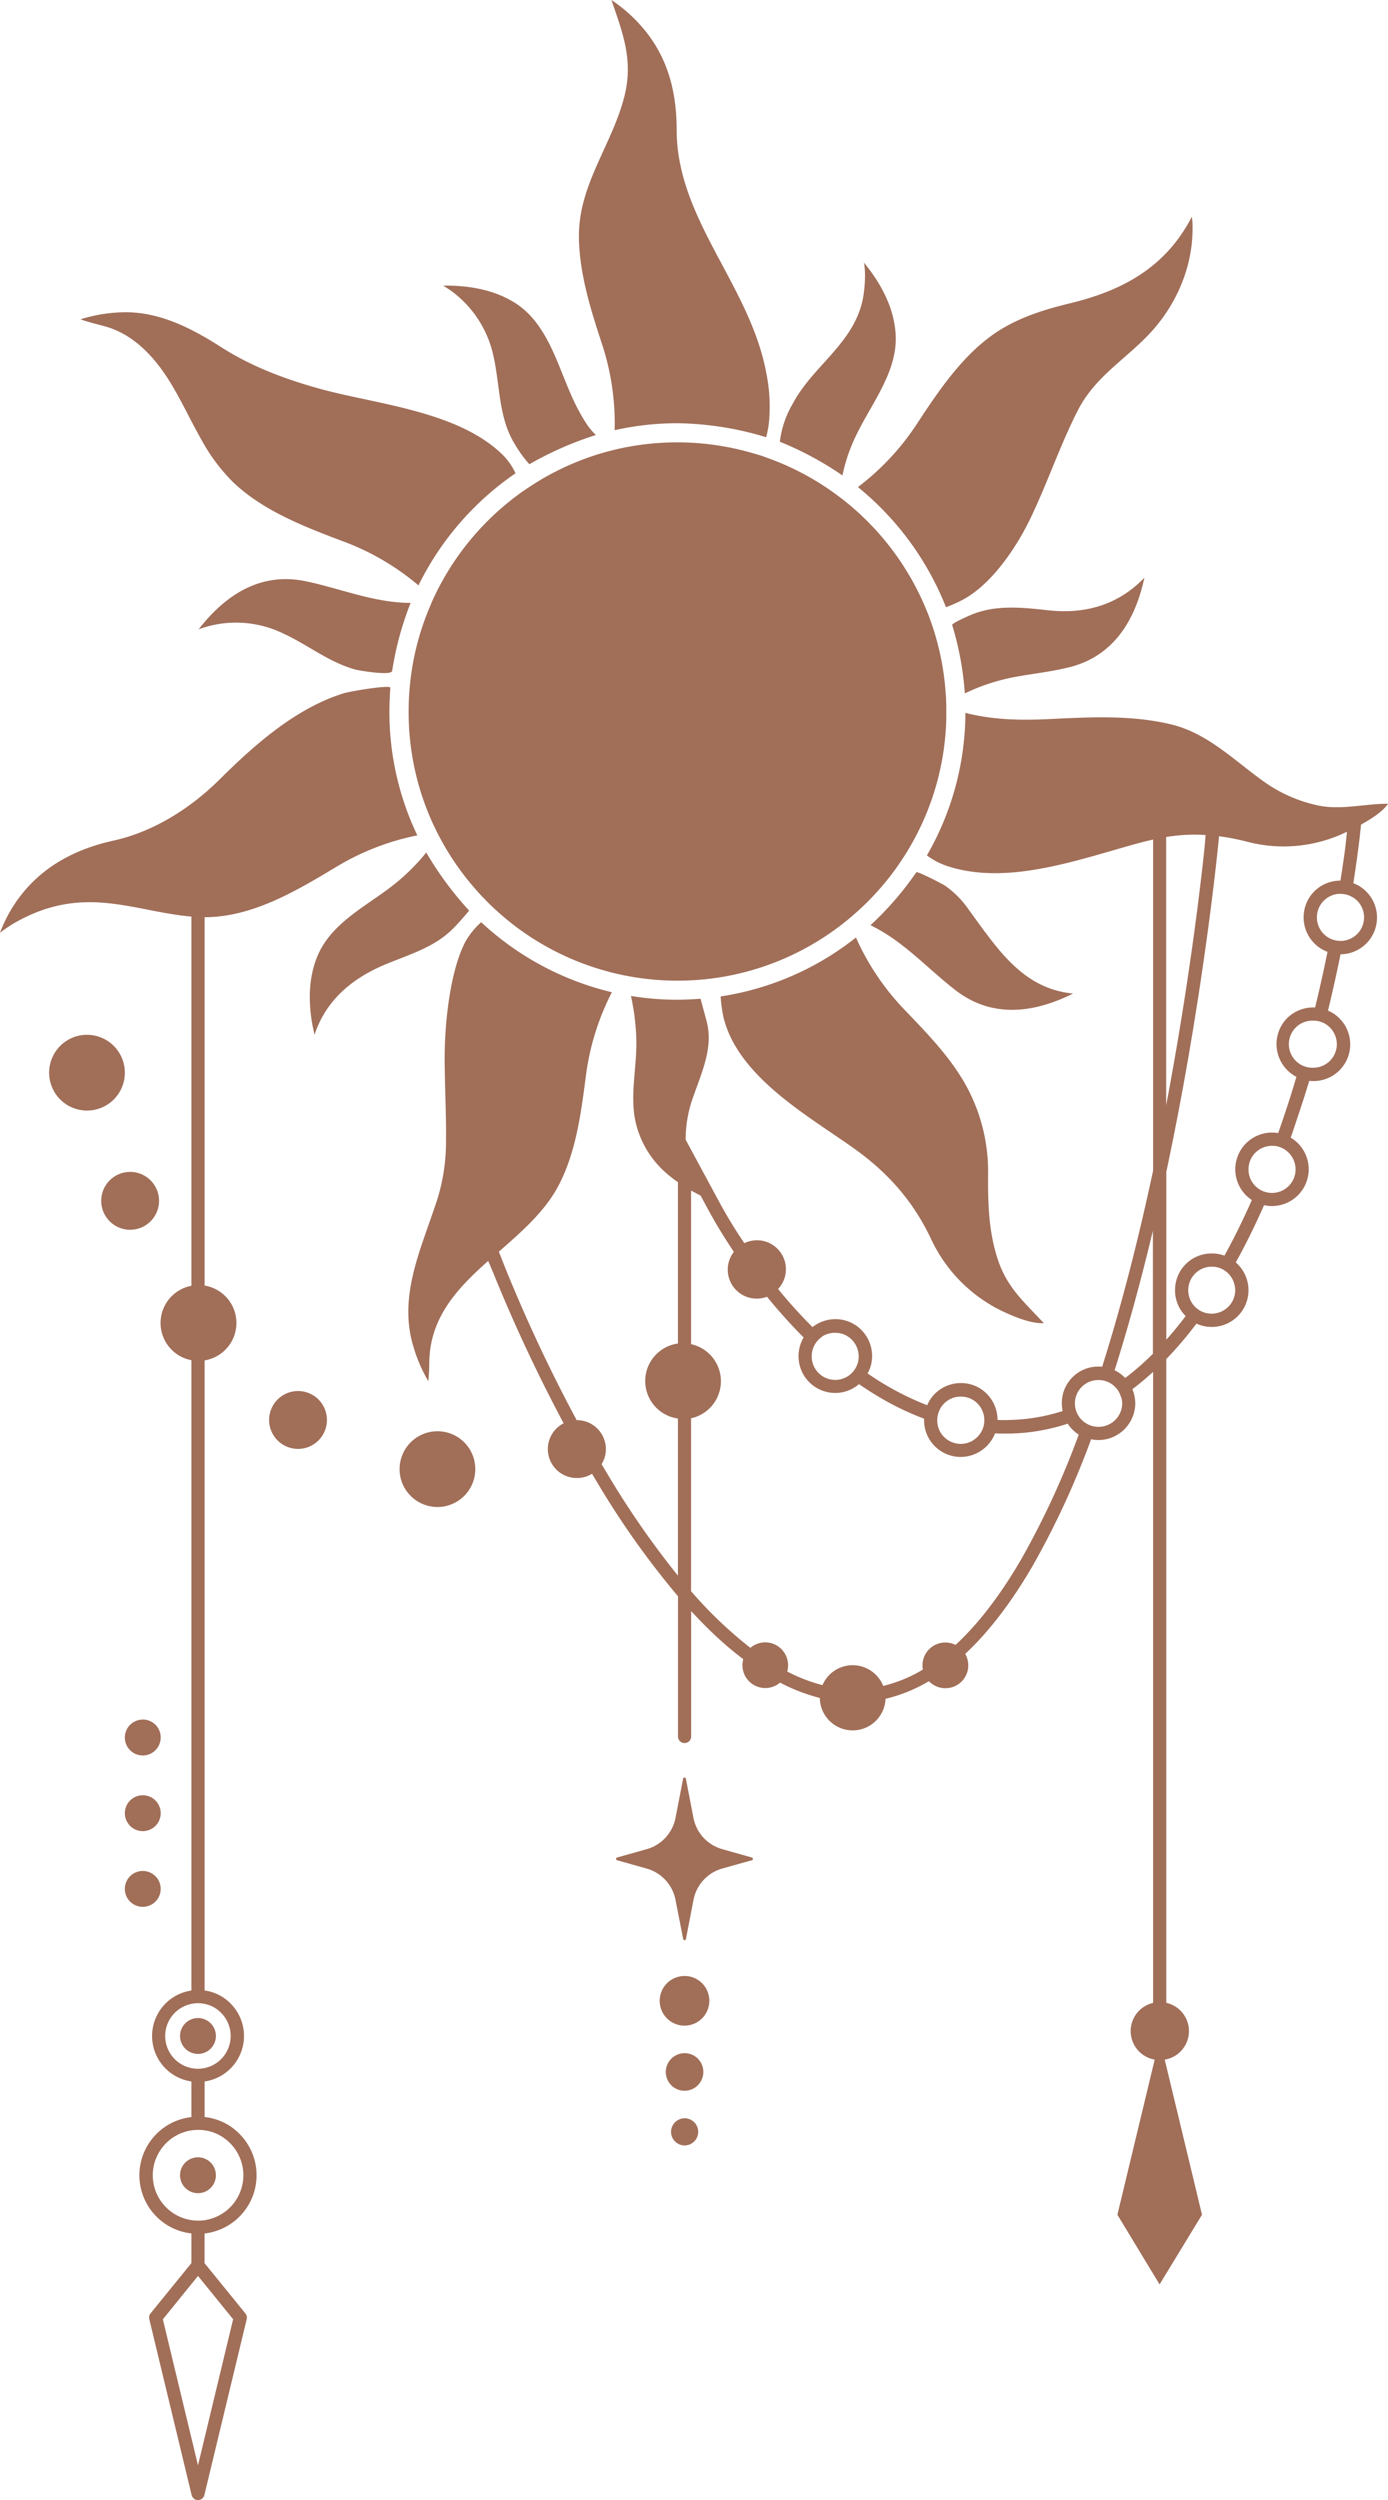 <svg id="Layer_1" data-name="Layer 1" xmlns="http://www.w3.org/2000/svg" viewBox="0 0 479.99 864"><defs><style>.cls-1{fill:#a16e58;}</style></defs><title>Untitled-31</title><path class="cls-1" d="M395.75,199.65c-3.72,17.24-12.53,27.69-26.2,31-6.14,1.51-12.45,2.17-18.66,3.32a69.22,69.22,0,0,0-17.23,5.66A106.91,106.91,0,0,0,329.28,216c-.18-.61,6-3.29,6.64-3.56a32.27,32.27,0,0,1,9-2.21c5.88-.62,11.89.06,17.84.71C376.12,212.34,387.2,208.56,395.75,199.65Zm-99.07-31.32a101.64,101.64,0,0,1,30.45,41.51,43,43,0,0,0,6.71-3.07c9.6-5.62,17.76-17.7,22.68-28,5.82-12.17,10.21-25.29,16.32-37.14,6.39-12.38,18-18.29,26.65-28.51,8-9.46,12.94-21.64,12.91-34.1a27.08,27.08,0,0,0-.23-4.14c-9,17.41-23.73,25.52-42.38,30-8.69,2.11-16.55,4.62-23.74,9-12.43,7.65-21.25,20.85-29.1,32.81A87.41,87.41,0,0,1,296.68,168.33Zm-.47-18.17c5.13-10.61,13.9-21.41,13.55-33.74-.26-9.57-5-18.39-11-25.66.81,4,.13,10.18-.41,12.74-3.22,15.34-17.23,22.9-24.2,36a34.06,34.06,0,0,0-4.47,13.16,112.43,112.43,0,0,1,21.65,11.65A59.14,59.14,0,0,1,296.21,150.16Zm-83.66-1.49a99,99,0,0,1,21.5-2.4,109.2,109.2,0,0,1,30.89,4.83,32.08,32.08,0,0,0,1.13-7.29,56.88,56.88,0,0,0-1-14.49c-5.5-30.61-31-53.25-31.07-84.36,0-12.62-2.75-24.23-10.86-34.3A52.61,52.61,0,0,0,211.44,0c4,11.61,7.67,21,4.42,33.55C212,48.48,202.45,60.89,200.53,76.18a45.25,45.25,0,0,0-.33,6.11c.23,12.75,4.21,25.12,8.15,37.14A87.44,87.44,0,0,1,212.55,148.67Zm-41.83-25.28c2.29,10.41,1.62,21.17,7.58,30.56a41,41,0,0,0,4.77,6.49,116.43,116.43,0,0,1,23-10.1,22.69,22.69,0,0,1-3.19-3.8c-4-6.09-6.21-11.94-8.94-18.69-3.4-8.44-7.36-17.45-15.17-22.73-7.46-5-16.69-6.53-25.52-6.42.82.5,2.26,1.46,2.85,1.88A37.68,37.68,0,0,1,170.72,123.39Zm-132-9.82a30.41,30.41,0,0,1,7.51,4.13c6,4.41,10.51,10.61,14.24,17.15,3.12,5.45,5.82,11.15,8.91,16.62a64,64,0,0,0,11.1,15.05c10,9.59,23.47,15.09,38.75,20.78a87.38,87.38,0,0,1,25.48,15,101.07,101.07,0,0,1,33.57-38.74,22.48,22.48,0,0,0-4.2-6.13c-15.11-15.08-42.74-17.57-62.26-22.74C99,131.24,87,126.72,76.38,119.91c-10.38-6.65-21.15-12-32.89-12a52.81,52.81,0,0,0-15.66,2.45c.77.28,1.56.52,2.35.75C33,112,35.87,112.52,38.74,113.57Zm67,87.31C92,198,79.53,203.54,68.7,217.48a37.43,37.43,0,0,1,29,1.33c2.68,1.22,5.25,2.66,7.8,4.14,5.61,3.27,11.11,6.73,17.47,8.47,1,.26,12.2,2.24,12.64.47A108.41,108.41,0,0,1,142,208.36C129.32,208.32,118,203.44,105.76,200.88ZM156.4,321.19c2-2,3.76-4,5.84-6.49a116.44,116.44,0,0,1-14.84-20.08,71,71,0,0,1-13.35,12.75c-8.59,6.35-19.06,11.93-23.78,21.95C106.66,337,106.56,345.9,108,354c.15.82.59,2.8.77,3.64,3.91-11.95,13-19.53,24.33-24.27C138.73,331,144.72,329.1,150,326A32.18,32.18,0,0,0,156.4,321.19ZM261.61,157A93.36,93.36,0,0,0,216,154.66c-1.12.23-2.25.47-3.36.74-.81.2-1.63.4-2.44.62s-1.85.52-2.78.79a92.62,92.62,0,0,0-17.86,7.53c-1.15.63-2.3,1.29-3.42,2-.4.23-.78.46-1.17.72-1,.65-2.08,1.33-3.1,2a93.38,93.38,0,0,0-30.25,34.22c-.54,1-1,2.07-1.54,3.11-.35.76-.71,1.52-1,2.29s-.78,1.78-1.12,2.68a91.58,91.58,0,0,0-5.3,18.66c-.22,1.3-.43,2.6-.58,3.92-.06.46-.13.9-.16,1.36-.15,1.22-.26,2.45-.35,3.67-.18,2.34-.27,4.71-.26,7.09A92.43,92.43,0,0,0,149.41,284c.47,1.06,1,2.09,1.48,3.12q.54,1.13,1.14,2.22c.45.86.93,1.72,1.4,2.56a94,94,0,0,0,11.3,15.73c.87,1,1.78,2,2.7,2.9l.95,1c.88.89,1.78,1.75,2.69,2.59A92.8,92.8,0,0,0,211.17,336c1.1.29,2.21.56,3.34.79.82.19,1.64.35,2.47.5s1.9.36,2.86.5a92.53,92.53,0,0,0,14.61,1.12c1.59,0,3.18-.05,4.75-.13,1.32-.06,2.64-.17,4-.29.46,0,.9-.09,1.36-.15,1.23-.12,2.45-.28,3.67-.47a92.6,92.6,0,0,0,42.08-17.76c.93-.7,1.84-1.42,2.74-2.16.64-.52,1.28-1.05,1.89-1.59s1.48-1.29,2.21-1.95A94.1,94.1,0,0,0,309.93,300c.76-1.08,1.51-2.17,2.23-3.28.25-.37.51-.76.74-1.15.67-1,1.31-2.1,1.93-3.18a92.18,92.18,0,0,0,12.41-44c0-.88,0-1.78,0-2.67,0-.27,0-.53,0-.79,0-.84,0-1.68-.06-2.51,0-1-.08-1.94-.16-2.91a91.74,91.74,0,0,0-3.33-19.1c-.35-1.28-.74-2.53-1.16-3.78-.14-.43-.29-.86-.45-1.3-.4-1.17-.82-2.32-1.28-3.46a93.49,93.49,0,0,0-26.68-37.09c-.88-.75-1.78-1.49-2.7-2.2-.66-.51-1.32-1-2-1.5s-1.59-1.15-2.39-1.72a93.41,93.41,0,0,0-17-9.31c-1.22-.5-2.43-1-3.68-1.44l-1.29-.47C264,157.71,262.8,157.32,261.61,157ZM335,376.9c-5.46-10.74-14.3-19.7-22.56-28.31A87.12,87.12,0,0,1,296,324a99.12,99.12,0,0,1-46.79,20.36,49.15,49.15,0,0,0,1,7.3c5.06,20.44,29,33.8,44.79,45,11.8,8.35,20.58,18.15,26.83,31.21A52.08,52.08,0,0,0,346.35,453c4.25,2,9.89,4.44,14.62,4.29-6.51-7.09-12.51-12-15.78-21.64-3.36-9.86-3.59-20.09-3.49-30.36A61.58,61.58,0,0,0,335,376.9Zm5.68-54.75c-2-2.7-4-5.46-5.95-8.16a32.16,32.16,0,0,0-8.06-8c-.9-.58-9.48-5-9.79-4.54a109.76,109.76,0,0,1-15.85,18.3c11.52,5.58,19.48,14.81,29.44,22.49,11.15,8.6,24.8,9,40.61,1.13C356.85,342,348.43,332.55,340.7,322.15ZM43.17,371a13.09,13.09,0,1,0-13.09,12.8A13.07,13.07,0,0,0,43.17,371ZM55,415.2A10,10,0,1,0,45,425,10,10,0,0,0,55,415.2Zm48.12,65.53A10,10,0,1,0,113.06,491,10,10,0,0,0,103.14,480.73Zm48.24,13.9a13.09,13.09,0,1,0,13,13.38A13.07,13.07,0,0,0,151.38,494.63ZM470,291c-.23,1.93-.87,7-2,14.22a12.45,12.45,0,0,1,4.51,2.94,12.7,12.7,0,0,1-8.93,21.64h0c-1.24,6.07-2.68,12.6-4.34,19.46a12.51,12.51,0,0,1,4,2.72,12.69,12.69,0,0,1-8.93,21.63h-.12a13.55,13.55,0,0,1-1.43-.08C451,379.37,449,385.33,447,391.3l-.66,1.86a12.71,12.71,0,0,1-6.37,23.64h-.12a12.41,12.41,0,0,1-2.73-.3q-4.66,10.58-9.77,19.79a8.68,8.68,0,0,1,.71.66,12.69,12.69,0,0,1-8.92,21.63H419a12.69,12.69,0,0,1-5.26-1.14c-1.11,1.48-2.24,2.91-3.37,4.3q-3.45,4.23-7.05,7.93v222.5a10,10,0,0,1-.54,19.63l12.89,53.6L401,789.48,386.41,765.4l12.9-53.61a10,10,0,0,1-.55-19.6V474.1h0a92.9,92.9,0,0,1-7.17,6,13,13,0,0,1,1,5.16A12.78,12.78,0,0,1,380,497.67h-.11a13,13,0,0,1-2.57-.27,291.32,291.32,0,0,1-20.22,43.76q-11.06,19-23.32,30.41a8,8,0,0,1,1.07,4.11A7.91,7.91,0,0,1,321.23,581a52.87,52.87,0,0,1-15,6.09v0a11.37,11.37,0,0,1-22.73-.29v0a63.28,63.28,0,0,1-13.75-5.3,7.89,7.89,0,0,1-13-6,8,8,0,0,1,.29-2.09,125,125,0,0,1-10.48-8.93q-3.76-3.59-7.55-7.69h0v43.17a2.28,2.28,0,1,1-4.55,0V551.66a293.21,293.21,0,0,1-27.62-38.81l-2.11-3.53a9.76,9.76,0,0,1-5.22,1.47,10,10,0,0,1-4.6-18.91,547.79,547.79,0,0,1-24.09-51.37c-.41-1-1.35-3.27-2-4.74-10.52,9.37-20,19.29-20.36,34.64,0,1.61-.09,4.72-.34,6.92a52.68,52.68,0,0,1-5.88-14.66c-3.64-15.74,3.09-30.63,8-45.26a66.83,66.83,0,0,0,4-23.12c.1-9.36-.43-18.63-.47-28-.05-13.33,2-31,7.18-40.86a26.38,26.38,0,0,1,5.45-6.72,100.36,100.36,0,0,0,45.2,24.2,87.46,87.46,0,0,0-8.89,28.15C201,384.12,199.32,398.18,193,410c-4.74,8.84-12.65,15.71-20.49,22.57.3.76,1.71,4.35,1.92,4.87a535.21,535.21,0,0,0,25,53.36h.14A10,10,0,0,1,209.52,501a9.76,9.76,0,0,1-1.48,5c.88,1.51,1.79,3,2.7,4.53a301.83,301.83,0,0,0,23.7,34v-54.3a13.08,13.08,0,0,1,0-25.92V408.55a43.14,43.14,0,0,1-3.8-2.93A33.1,33.1,0,0,1,219.45,386c-1.44-9.22,1-18.56.57-27.81a82.2,82.2,0,0,0-1.82-14,98.06,98.06,0,0,0,16.27,1.31c2.28,0,5.55-.18,7.79-.34.81,3,1.44,5.29,2.16,8a22.82,22.82,0,0,1,.47,8.61c-.72,5.9-3.22,11.68-5.13,17.2a43,43,0,0,0-2.65,14.9c3.42,6.34,11.78,21.83,12.29,22.75,1.35,2.44,4,7.13,8,13h0a10.27,10.27,0,0,1,4.45-1,10,10,0,0,1,9.92,10.24,9.83,9.83,0,0,1-2.7,6.6h0c2.17,2.67,4.49,5.37,7,8.07,1.55,1.68,3.18,3.39,4.9,5.11a12.87,12.87,0,0,1,8-2.75H289a12.5,12.5,0,0,1,8.89,3.75,12.78,12.78,0,0,1,3.69,9.2,12.25,12.25,0,0,1-1.55,5.8,98.82,98.82,0,0,0,20.61,11,12.45,12.45,0,0,1,2.69-4,12.73,12.73,0,0,1,9-3.66h.05a12.45,12.45,0,0,1,8.9,3.75,12.74,12.74,0,0,1,3.68,9c1.42.06,2.85.06,4.29,0a64.57,64.57,0,0,0,18.23-3.09,12.29,12.29,0,0,1-.29-2.79A12.59,12.59,0,0,1,380,472.28H380a10.88,10.88,0,0,1,1.14.06q5.07-16,9.74-34.17c2.9-11.28,5.52-22.57,7.88-33.61h0V290.14c-2.05.46-4.15,1-6.34,1.6-20.65,5.73-44.79,14.47-65.42,7.37a25.53,25.53,0,0,1-6.47-3.48,99,99,0,0,0,13.32-49.26c10,2.53,19.57,2.59,29.42,2.12,13.9-.67,28-1.42,41.65,1.84,12.57,3,21.68,12.29,31.87,19.59A50.12,50.12,0,0,0,456,278.4c7.73,1.61,16.42-.68,24-.63-1.71,2.61-5.68,5.19-9.32,7.19C470.46,286.88,470.08,290.55,470,291Zm-66.72-1.69v92.67c8.22-43.3,12.23-79.11,13.2-88.4.1-1,.31-3.39.44-5A59.83,59.83,0,0,0,403.31,289.26Zm-78.37,198a8.2,8.2,0,0,0-.8,3.52,9.28,9.28,0,0,0,.06,1.06,8.05,8.05,0,0,0,2.29,4.7,8.16,8.16,0,0,0,5.79,2.41h.07a8.17,8.17,0,0,0,6.92-4,7.81,7.81,0,0,0,1.15-4c0-.17,0-.33,0-.5a8.26,8.26,0,0,0-2.36-5.46,8,8,0,0,0-5.68-2.39h0A8.11,8.11,0,0,0,324.94,487.21Zm-40.69-25.29a8.1,8.1,0,0,0-3.52,6.7v.05a8.11,8.11,0,0,0,8.13,8.11h.08a8,8,0,0,0,4.3-1.28,8.25,8.25,0,0,0,3-3.46,7.82,7.82,0,0,0,.74-3.2,8.26,8.26,0,0,0-2.38-5.94,7.88,7.88,0,0,0-5.67-2.39h0A8.24,8.24,0,0,0,284.25,461.92Zm88.83,33.77a12.81,12.81,0,0,1-2.21-1.77,12.64,12.64,0,0,1-1.61-2,68.82,68.82,0,0,1-19.89,3.41q-.94,0-1.89,0c-1.11,0-2.23,0-3.35-.07a12.82,12.82,0,0,1-11.76,8.15h-.12a12.67,12.67,0,0,1-12.66-12.74c0-.17,0-.33,0-.49a95.36,95.36,0,0,1-14-6.58q-4.27-2.43-8.51-5.36a12.51,12.51,0,0,1-8.12,3.05h-.12a12.67,12.67,0,0,1-12.66-12.73,12.81,12.81,0,0,1,1.76-6.45q-2.69-2.68-5.34-5.57c-2.61-2.86-5.06-5.71-7.33-8.5h0a9.51,9.51,0,0,1-3.54.65,10,10,0,0,1-7.92-16.15v0c-3.72-5.54-6.38-10.09-7.91-12.84-.37-.66-1.9-3.48-3.61-6.63-1-.51-2.2-1.14-3.28-1.72v53.08a13.11,13.11,0,0,1,0,25.62V549.9h0a144.58,144.58,0,0,0,20.51,19.58,8,8,0,0,1,5.21-1.89,7.92,7.92,0,0,1,7.83,8.08,8,8,0,0,1-.29,2,58.37,58.37,0,0,0,12.18,4.7,11.36,11.36,0,0,1,21,.27A49,49,0,0,0,319.14,577a7.21,7.21,0,0,1-.13-1.48,7.9,7.9,0,0,1,11.43-7.05q11.83-10.93,22.69-29.56A287.49,287.49,0,0,0,373.08,495.69Zm14.64-12.87a8.13,8.13,0,0,0-2.07-3.6l-.3-.29a8.32,8.32,0,0,0-1.26-.95,8,8,0,0,0-4.1-1.15h-.31a8.08,8.08,0,0,0-7.93,8.11V485a8.47,8.47,0,0,0,.08,1.13,8,8,0,0,0,1.89,4.16c.12.14.25.28.38.41a6.42,6.42,0,0,0,.62.55,8,8,0,0,0,4.18,1.79,6.37,6.37,0,0,0,1,.06H380a8.16,8.16,0,0,0,8.07-7.94A8,8,0,0,0,387.72,482.82Zm11-15V425.28h0c-1.11,4.66-2.27,9.35-3.47,14q-4.68,18.18-9.77,34.28A12.55,12.55,0,0,1,388.9,476c.07.08.14.15.2.23a94.7,94.7,0,0,0,9.66-8.44ZM425,440.37l-.22-.23a7.83,7.83,0,0,0-3.67-2.13,8.31,8.31,0,0,0-2-.26h0a8.15,8.15,0,0,0-6.34,13.33,5,5,0,0,0,.49.54,8.16,8.16,0,0,0,3.27,2A8.39,8.39,0,0,0,419,454h.08a8.16,8.16,0,0,0,8.07-7.94A8.3,8.3,0,0,0,425,440.37Zm19.72-42.8a7.91,7.91,0,0,0-4.27-1.58l-.5,0h0a8.11,8.11,0,0,0-8.2,8.12v.05a8,8,0,0,0,2.35,5.7,6.66,6.66,0,0,0,.69.62,8.05,8.05,0,0,0,4.2,1.74,8.85,8.85,0,0,0,.89.05h.08a8.16,8.16,0,0,0,8.07-7.94,8.24,8.24,0,0,0-2.38-5.95A8.37,8.37,0,0,0,444.72,397.57Zm13.39-43.84a7.92,7.92,0,0,0-3.85-1h0a5.43,5.43,0,0,0-.57,0A8.13,8.13,0,0,0,454,369h.23a8.17,8.17,0,0,0,8.07-7.94,8.28,8.28,0,0,0-2.38-5.95A8.14,8.14,0,0,0,458.11,353.73Zm-3.33-5.54c1.65-6.77,3.07-13.23,4.3-19.23A12.75,12.75,0,0,1,454.55,308a12.76,12.76,0,0,1,9-3.66c.76-4.79,1.29-8.58,1.63-11.13.18-1.39.44-4,.62-5.77a49.69,49.69,0,0,1-34.65,3.42,87.32,87.32,0,0,0-9.58-1.87c-.16,1.59-.41,4-.51,5h0c-1.15,10.94-6.44,58-17.73,111v58c1.18-1.32,2.35-2.68,3.5-4.1s2.13-2.67,3.19-4.06a12.51,12.51,0,0,1-3.67-9,12.6,12.6,0,0,1,12.75-12.64h.05a12.74,12.74,0,0,1,4.27.75c3.3-5.95,6.46-12.37,9.49-19.21a13.23,13.23,0,0,1-2.06-1.69,12.7,12.7,0,0,1,9.08-21.63h0a13.07,13.07,0,0,1,2.08.17c.2-.56.41-1.14.6-1.72,2.07-5.93,4-11.86,5.71-17.71a12.76,12.76,0,0,1-3.16-20.33,12.77,12.77,0,0,1,9-3.65h.55Zm12.48-38.38a7.88,7.88,0,0,0-3.65-.89h0c-.27,0-.52,0-.79,0a8.15,8.15,0,0,0-5.07,13.84,8.18,8.18,0,0,0,5.79,2.41c.33,0,.66,0,1-.05a8.15,8.15,0,0,0,4.8-13.84A7.69,7.69,0,0,0,467.26,309.81ZM70.74,771.87v10.27l14.12,17.37a2.28,2.28,0,0,1,.45,2L70.68,862.25a2.27,2.27,0,0,1-4.42,0L51.63,801.48a2.25,2.25,0,0,1,.44-2l14.12-17.37V771.86a20.23,20.23,0,0,1,0-40.21V719.34a15.88,15.88,0,0,1,0-31.43V470.07a13.08,13.08,0,0,1,0-25.71V316.76c-20-1.7-37.17-11.38-60.9,2.05A49.4,49.4,0,0,0,0,322.36a49.14,49.14,0,0,1,7.45-13.24c8.08-10.21,19.27-15.85,31.75-18.6,14-3.09,26.69-11.19,36.78-21.18,12-11.92,26.15-24.45,42.6-29.66,2.79-.88,16.49-3.08,16.41-2-.19,2.5-.34,5.87-.33,8.43a98.87,98.87,0,0,0,9.66,42.59,87.21,87.21,0,0,0-27.56,10.61c-13.87,8.33-29.31,17.68-46,17.67V444.28a13.1,13.1,0,0,1,0,25.86V687.9a15.52,15.52,0,0,1,9,4.53,15.88,15.88,0,0,1-9,26.91v12.29a19.8,19.8,0,0,1,12.09,5.86,20.25,20.25,0,0,1-12.09,34.38Zm-4.55-57.15a12.22,12.22,0,0,0,2.27.23,11.33,11.33,0,0,0,8-19.33,11,11,0,0,0-5.75-3.1,10.26,10.26,0,0,0-2.15-.23h0a11.45,11.45,0,0,0-2.36.24,11.32,11.32,0,0,0,0,22.19Zm2.28,71.83-12.15,15L68.47,852l12.15-50.48Zm2.27-19.27a15.69,15.69,0,0,0,8.84-26.6,15.32,15.32,0,0,0-8.84-4.46,14.76,14.76,0,0,0-2.11-.15h0a15.72,15.72,0,0,0-15.8,15.63v.09a15.72,15.72,0,0,0,15.68,15.65h.15A13.7,13.7,0,0,0,70.74,767.28Zm-21.31-173a6.2,6.2,0,1,0,6.14,6.33A6.17,6.17,0,0,0,49.43,594.26ZM43.18,626.6a6.2,6.2,0,1,0,6.25-6.17A6.18,6.18,0,0,0,43.18,626.6Zm12.39,26.32a6.2,6.2,0,1,0-6.2,6.07A6.2,6.2,0,0,0,55.57,652.92Zm19.09,50.84a6.2,6.2,0,1,0-6.2,6.06A6.2,6.2,0,0,0,74.66,703.76Zm0,48.13a6.2,6.2,0,1,0-6.2,6.06A6.2,6.2,0,0,0,74.66,751.89Zm162.14-69a8.58,8.58,0,1,0,8.49,8.77A8.56,8.56,0,0,0,236.8,682.88Zm0,26.68a6.49,6.49,0,1,0,6.42,6.63A6.47,6.47,0,0,0,236.78,709.56Zm0,22.5a4.69,4.69,0,1,0,4.64,4.79A4.68,4.68,0,0,0,236.76,732.06ZM260,641.94l-10.26-2.89a14,14,0,0,1-9.93-10.79l-2.6-13.45a.49.49,0,0,0-1,0l-2.61,13.45a14,14,0,0,1-9.92,10.79l-10.27,2.89a.49.49,0,0,0,0,.95l10.27,2.89a14,14,0,0,1,9.92,10.8L236.23,670a.49.49,0,0,0,1,0l2.6-13.45a14,14,0,0,1,9.93-10.8L260,642.89A.49.49,0,0,0,260,641.94Z"/></svg>